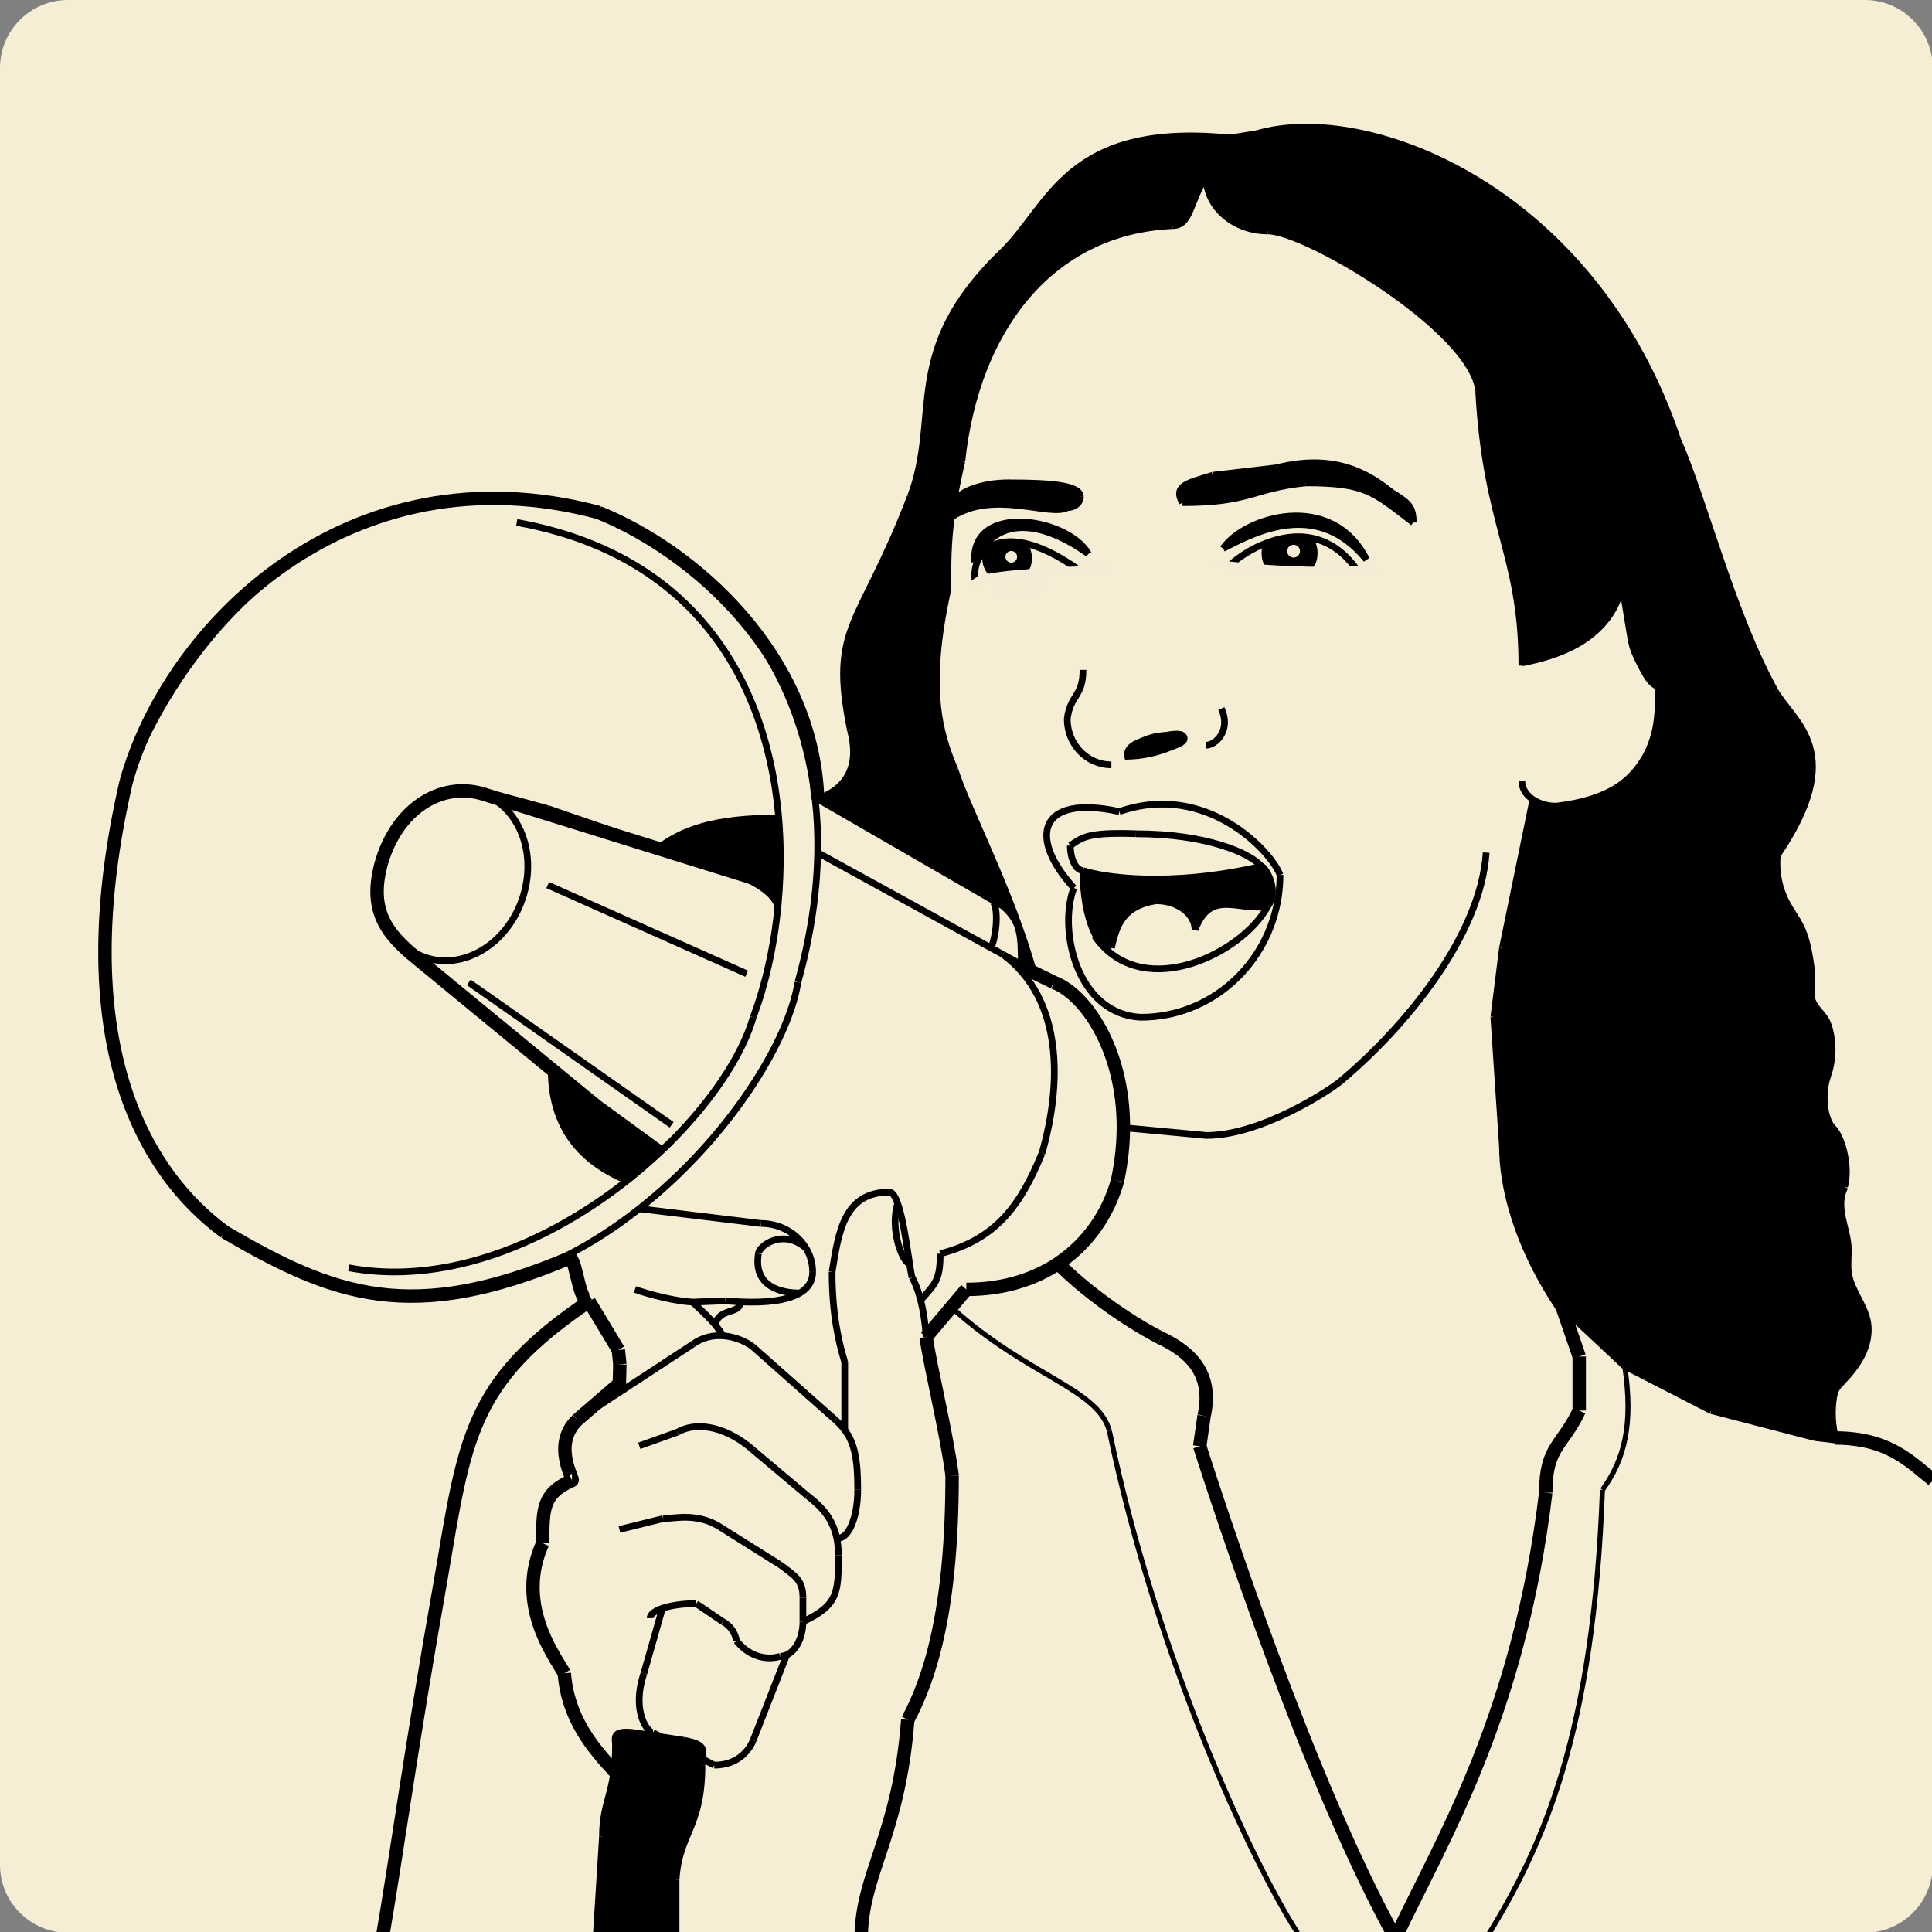 <?xml version="1.0" encoding="utf-8"?>
<!-- Generator: Adobe Illustrator 24.1.2, SVG Export Plug-In . SVG Version: 6.00 Build 0)  -->
<svg version="1.1" id="Layer_1" xmlns="http://www.w3.org/2000/svg" xmlns:xlink="http://www.w3.org/1999/xlink" x="0px" y="0px"
	 viewBox="0 0 288 288" style="enable-background:new 0 0 288 288;" xml:space="preserve">
<rect x="0" y="0" width="288" height="288" fill="#808080" stroke="none"/>
<style type="text/css">
	.st0{fill:#F6EDD5;}
	.st1{fill:none;stroke:#000000;stroke-miterlimit:10;}
	.st2{fill:none;stroke:#000000;stroke-width:2;stroke-miterlimit:10;}
	.st3{fill:none;stroke:#F4ECD6;stroke-miterlimit:10;}
	.st4{fill:none;stroke:#000000;stroke-width:0.75;stroke-miterlimit:10;}
	.st5{fill:#F4ECD6;stroke:#F4ECD6;stroke-width:0.25;stroke-miterlimit:10;}
	.st6{fill:#F4ECD6;}
</style>
<path id="_x34_." class="st0" d="M278.01,288.11H10.1c-5.56,0-10.1-4.55-10.1-10.1V10.1C0,4.55,4.55,0,10.1,0h267.91
	c5.55,0,10.1,4.55,10.1,10.1v267.91C288.11,283.57,283.57,288.11,278.01,288.11z"/>
<path class="st1" d="M113.05,186.9c0-1.06,3.52-3.87,7.04-0.9"/>
<path class="st1" d="M113.05,186.9c-0.78,4.96,3.45,5.85,6.18,5.85"/>
<path class="st1" d="M133.82,179.4c-1.24,3.95,0.79,8.95,1.77,8.95"/>
<path class="st1" d="M182.06,105.62c1.51,3.27-0.87,5.47-2.27,5.47"/>
<path class="st1" d="M159.09,107.18c0,3.78,2.94,6.83,6.58,6.83"/>
<path class="st1" d="M161.44,99.86c0,4.04-1.89,3.66-2.35,7.31"/>
<path class="st2" d="M87.81,193.99c-17.87,12.05-18.51,20.43-22.14,41.72"/>
<path class="st2" d="M65.67,235.7c-4.49,25.33-6.59,41.18-8.68,53.21"/>
<path class="st2" d="M288.11,220.58c-3.17-2.5-6.48-6.22-14.49-6.22"/>
<path class="st2" d="M18.8,116.57C25.22,93.36,52,66.5,89.22,76.39"/>
<path class="st2" d="M121.89,119.13c-0.75-21.37-18.35-36.96-32.67-42.73"/>
<path class="st2" d="M18.8,116.57c-8.81,38.25,2.36,58.02,14.71,67.09"/>
<path class="st2" d="M85,187.49c-23.67,10.03-35.26,5.67-51.5-3.83"/>
<path class="st2" d="M85,187.49c1.05,0.95,1.25,6.5,2.81,6.5"/>
<path class="st2" d="M56.89,128.51c2.37-7.96,8.78-11.93,14.9-10.22"/>
<line class="st2" x1="71.79" y1="118.29" x2="113.4" y2="131.25"/>
<line class="st2" x1="62.18" y1="142.9" x2="88.69" y2="164.71"/>
<path class="st2" d="M56.89,128.51c-1.99,7.03,0.56,10.6,5.3,14.39"/>
<line class="st2" x1="157.08" y1="146.44" x2="152.24" y2="144.06"/>
<g id="XMLID_16_">
	<g>
		<path d="M190.28,69.74c9.5-2.43,14.5,1.62,17.25,3.72c2.34,1.47,3.14,1.98,3.14,4.43c-5.97-4.6-7.17-5.91-16.03-5.91
			c-7.9,0.81-8.22,2.95-18.37,2.95c-1.46-2.6,0.98-2.96,4.51-4.08L190.28,69.74z"/>
		<path d="M195.91,82.46c0,0.96-0.37,1.83-0.98,2.49l-5.43-0.04c-0.58-0.65-0.94-1.51-0.94-2.45c0-0.56,0.13-1.08,0.35-1.55
			l6.19-0.75C195.6,80.79,195.91,81.59,195.91,82.46z"/>
		<path d="M182.33,81.76c3.11-4.65,16.12-8.74,21.38,1.66C196.73,74.87,188.17,78.65,182.33,81.76z"/>
		<path d="M188.03,129.15c0.42,0,1.92,2.21,1.62,4.32c-0.08,0.56-0.28,1.11-0.66,1.61c-4.22,0.89-8.53-2.7-10.85,3.53
			c0-2.39-2.61-4.33-5.83-4.33c-4.85,0.8-5.87,3.52-6.63,7.04c-0.66,0-1.28-0.4-1.83-1.14c-1.16-1.52-2.02-4.43-2.31-7.94
			c-0.06-0.8-0.09-1.62-0.09-2.47C164.07,130.71,174.06,132.37,188.03,129.15z"/>
		<path d="M176.46,109.8c0.49,0.79-1.21,1.28-1.78,1.51c-2.08,0.88-4.32,1.37-6.57,1.43c-0.13-0.5,0.13-1.02,0.5-1.37
			c0.37-0.35,0.85-0.56,1.32-0.76c0.72-0.3,1.43-0.61,2.18-0.77c0.56-0.13,1.14-0.19,1.72-0.24
			C174.37,109.55,176.05,109.14,176.46,109.8z"/>
		<path d="M161.05,74.05c0,0.9-0.88,1.62-1.96,1.62c-2.55,1.43-11.03-2.78-17.29,1.43l0.21-1.43c0-0.03,0-0.06,0-0.08
			c0.03-0.12,0.04-0.23,0.06-0.35c0.48-1.83,4.04-3.27,8.37-3.27C156.31,71.98,161.05,72.28,161.05,74.05z"/>
		<path d="M152.48,85.42c-0.2,0.24-1.91,0.42-4.01,0.43C149.56,85.68,150.92,85.53,152.48,85.42z"/>
		<path d="M152.48,85.42c-1.56,0.11-2.91,0.26-4.01,0.43c-0.05,0-0.11,0-0.16,0c-0.83-0.57-1.38-1.54-1.38-2.63
			c0-0.52,0.13-1.02,0.35-1.46c0-0.03,0.01-0.05,0.03-0.08v-0.01c0.13-0.09,0.28-0.19,0.43-0.26c0.8-0.29,2.58-0.5,4.65-0.5
			c0.6,0.58,0.97,1.4,0.97,2.3c0,0.83-0.31,1.59-0.83,2.15C152.5,85.39,152.49,85.4,152.48,85.42z"/>
		<path d="M232.91,195.76c-7-10.16-8.94-19.18-8.94-24.82l-1.29-19.34l1.29-10.29l4.47-21.78l0.18-0.28
			c0.91,0.58,2.1,0.93,3.41,0.93c7.89-0.97,11.46-3.71,13.7-8.22c0.99-2.27,1.54-4.27,1.54-9.54c-1.11-0.4-1.76-1.52-2.31-2.56
			c-0.61-1.14-1.22-2.29-1.58-3.53c-0.19-0.69-0.31-1.4-0.42-2.1c-0.4-2.37-0.78-4.73-1.17-7.1l-0.09,0.02
			c-0.42,3.59-2.96,6.66-6.04,8.55c-1.48,0.91-3.11,1.59-4.76,2.12c-1.3,0.42-2.65,0.75-4.01,0.98h-0.03
			c-0.08-16.24-5.32-20.21-6.44-40.5c-0.96-9.19-25.78-23.85-31.43-23.85c-5.08,0-9.2-3.61-9.2-8.06c-2.49,3.63-2.23,7.26-4.98,7.26
			c-18.21,0.81-29.33,15.47-31.43,35.13c-0.58,2.53-1,4.63-1.3,6.49c-0.03,0.12-0.05,0.23-0.06,0.35c-0.08,0.52-0.15,1.03-0.21,1.52
			c-0.52,3.87-0.52,6.79-0.52,10.83c-3.22,14.5-1.3,21.28,1.09,26.82c1.68,5.41,8.51,18.47,11.67,30.01l-1.79-0.98
			c0-4.32-0.06-6.41-2.74-8.71l-1.52-0.88l-26.1-15.07c3.85-1.42,6.42-4.36,4.89-10.23c-3.22-15.79,1.45-15.31,8.92-34.84
			c4.61-12.06-1.51-21.89,13.8-36.56c7.09-6.93,9.59-19.33,33.84-16.92l4.03-0.65c16.44-4.83,50.12,8.14,62.7,45.61
			c3.81,8.52,8.11,25.94,14.56,37.5c2.9,4.89,10.71,9.11,0.31,24.45c-0.25,2.42,0.24,4.93,1.39,7.09c0.64,1.2,1.46,2.28,2.07,3.49
			c0.77,1.57,1.14,3.29,1.41,5.01c0.17,1.04,0.31,2.09,0.27,3.14c-0.04,0.99-0.24,2.02,0.09,2.96c0.4,1.11,1.45,1.86,2.02,2.89
			c0.23,0.41,0.38,0.86,0.51,1.3c0.53,1.99,0.54,4.13,0.01,6.13c-0.19,0.72-0.48,1.41-0.61,2.15c-0.4,2.32-0.12,4.97,1.01,6.39
			c1.32,1.11,2.71,5.6,1.85,8.86l0.07,0.04c-0.76,1.31-0.71,2.95-0.42,4.43c0.29,1.49,0.79,2.94,0.89,4.45
			c0.08,1.33-0.15,2.68,0.05,4c0.4,2.59,2.4,4.7,2.85,7.28c0.29,1.66-0.1,3.38-0.84,4.89c-0.75,1.51-1.84,2.82-3,4.03
			c-0.33,0.35-0.66,0.68-0.88,1.09c-0.2,0.39-0.29,0.82-0.36,1.25c-0.31,1.99-0.21,4.05,0.29,5.99l-0.03,0.3l-3.05-0.36l-15.48-4.03
			l-12.87-6.61l-9.29-8.7l0.25,0.72L232.91,195.76z"/>
		<path d="M147.29,81.68c0.06-0.09,0.2-0.19,0.43-0.26C147.57,81.49,147.43,81.58,147.29,81.68z"/>
		<path d="M162.24,82.56c-6.49-4.67-13.71-6.17-16.94,1.25C144.62,74.93,159.09,77.11,162.24,82.56z"/>
		<path d="M142.07,75.25c-0.02,0.12-0.03,0.23-0.06,0.35C142.02,75.47,142.04,75.36,142.07,75.25z"/>
		<path d="M106.69,129.15l-2.15-0.74l-6.22-2.14c3.53-2.54,7.96-4.33,17.7-4.33c0,7.02-0.02,12.75-0.04,13.11
			c0.01,0.01,0,0.02,0,0.02C115.1,132.59,111.54,130.86,106.69,129.15z"/>
		<path d="M101.92,259.42c3.22,0.58,2.96,1.35,2.79,2.78l-6.21-3.3L101.92,259.42z"/>
		<path d="M91.53,263.96c0.13-1.07,0.22-2.31,0.22-3.85c0-1-0.64-2.26,2.79-1.83l3.96,0.61l6.21,3.3c-0.03,0.29-0.07,0.6-0.07,0.93
			c0,9.44-3.43,10.1-3.86,17.09v8.7H88.86l0.96-15.15C89.81,269.45,91.02,267.96,91.53,263.96z"/>
		<path d="M98.32,126.27l6.22,2.14c-1.98-0.66-4.12-1.32-6.34-2.05C98.24,126.33,98.27,126.29,98.32,126.27z"/>
		<path d="M82.16,159.34l16.55,12.07c-0.28,0.26-0.58,0.54-0.9,0.82L82.16,159.34L82.16,159.34z"/>
		<path d="M82.16,159.34l15.65,12.89c-1.14,1.04-2.54,2.26-4.35,3.76C87.79,173.62,82.16,169.14,82.16,159.34z"/>
	</g>
	<g>
		<path class="st1" d="M18.79,116.57c-10.53,39.97,5.16,61.68,16.34,68.12"/>
		<path class="st1" d="M118.94,146.44c-1.38,8.78-10.33,23.26-23.65,33.74c-3.27,2.58-6.78,4.9-10.53,6.84
			c-14.27,7.42-31.67,9.28-49.62-2.33"/>
		<path class="st1" d="M85.19,75.09c-35.02-6.44-57.38,18.05-66.4,41.48"/>
		<path class="st1" d="M118.94,146.44c1.93-6.94,2.84-13.38,2.95-19.34c0.05-2.75-0.08-5.4-0.37-7.94
			c-2.82-25.08-20.86-39.97-36.32-44.07"/>
		<path class="st1" d="M112.28,151.64c-1.51,5.2-5.4,11.31-10.86,17.09c-0.42,0.45-0.86,0.9-1.3,1.34
			C88.15,182.11,69.55,192.26,52,188.99"/>
		<path class="st1" d="M115.97,135.05c2.2-22.35-5.18-51.11-38.94-57.17"/>
		<path class="st1" d="M112.28,151.64c1.73-4.6,3.09-10.33,3.69-16.56"/>
		<path class="st1" d="M82.16,159.34L82.16,159.34c0,9.81,5.63,14.28,11.3,16.66"/>
		<polyline class="st1" points="82.16,159.34 98.71,171.41 98.72,171.41 		"/>
		<path class="st1" d="M100.12,170.07c-0.43,0.42-0.89,0.86-1.41,1.34c-0.28,0.26-0.58,0.54-0.9,0.82
			c-1.14,1.04-2.54,2.26-4.35,3.76"/>
		<line class="st1" x1="147.91" y1="134.32" x2="147.99" y2="134.2"/>
		<path class="st1" d="M98.2,126.35c0.04-0.03,0.08-0.06,0.12-0.08c3.53-2.54,7.96-4.33,17.7-4.33"/>
		<path class="st1" d="M104.54,128.41c-1.98-0.66-4.12-1.32-6.34-2.05"/>
		<path class="st1" d="M115.97,135.07c-0.88-2.48-4.44-4.21-9.28-5.93"/>
		<path class="st1" d="M116.02,121.94c0,7.02-0.02,12.75-0.04,13.11c0.01,0.01,0,0.02,0,0.02"/>
		<path class="st1" d="M65.84,118.24c1.94-0.6,3.99-0.62,5.94,0.05c5.67,1.95,8.39,9,6.07,15.74c-2.31,6.75-8.79,10.64-14.46,8.69
			c-5.24-1.8-7.95-7.96-6.51-14.22c0.12-0.51,0.26-1.03,0.44-1.53c1.23-3.58,3.63-6.35,6.45-7.87c0.64-0.35,1.29-0.63,1.96-0.83"/>
		<path class="st1" d="M63.77,119.1c0.73-0.34,1.36-0.61,1.96-0.83c0.03-0.02,0.07-0.03,0.11-0.03c3-1.09,5.34-0.62,15.81,2.31"/>
		<polyline class="st1" points="81.65,120.54 98.32,126.27 104.54,128.41 106.69,129.15 107.11,129.29 		"/>
		<polyline class="st1" points="58.71,140.04 68.51,148.11 82.16,159.34 97.81,172.23 97.82,172.23 		"/>
		<path class="st1" d="M56.89,128.51c-1.19,3.91-1.03,8.59,1.82,11.53"/>
		<line class="st1" x1="69.88" y1="146.44" x2="100.12" y2="167.67"/>
		<line class="st1" x1="81.65" y1="131.94" x2="111.31" y2="145.15"/>
		<polyline class="st1" points="149.51,135.07 147.99,134.2 121.89,119.12 		"/>
		<path class="st1" d="M152.24,144.06c0-0.09,0-0.19,0-0.28c0-4.32-0.06-6.41-2.74-8.71"/>
		<polyline class="st1" points="149.51,142.28 147.74,141.31 121.88,127.1 		"/>
		<polyline class="st1" points="157.08,146.44 154.03,144.77 152.24,143.78 149.52,142.29 		"/>
		<path class="st2" d="M166.59,175.99c0.59-2.77,0.86-5.41,0.87-7.89c0.03-11.72-5.72-19.93-10.38-21.66"/>
		<path class="st2" d="M166.59,175.99c-1.36,4.86-4.33,9.33-8.86,12.36c-3.59,2.39-8.16,3.86-13.68,3.86"/>
		<line class="st2" x1="144.05" y1="192.21" x2="138.06" y2="199.31"/>
		<path class="st1" d="M149.51,142.28c0.01,0.01,0.01,0.01,0.02,0.02c8.85,6.58,8.85,18.94,5.8,29.62"/>
		<path class="st1" d="M155.32,171.91c-3.08,7.49-6.62,12.78-15.17,14.98"/>
		<path class="st1" d="M147.74,141.31c1.04-2.58,0.99-6.49,0.18-6.99c-0.05-0.03-0.11-0.05-0.18-0.05"/>
		<path class="st1" d="M140.15,186.89c0,3.84-0.65,4.42-2.91,6.93c-0.05,0.06-0.1,0.11-0.15,0.17"/>
		<path class="st2" d="M179.49,211.07c1.61-7.1-3.22-10.05-6.45-11.61"/>
		<line class="st2" x1="179.49" y1="211.07" x2="178.84" y2="215.59"/>
		<path class="st2" d="M173.04,199.47c-5.58-2.9-11.45-7.26-15.31-11.12"/>
		<path class="st2" d="M208.01,288.92c-12.89-23.21-26.27-64.31-29.17-73.33"/>
		<path class="st2" d="M230.42,222.51c-4.03,33.2-15.31,51.42-22.41,66.41"/>
		<path class="st2" d="M235.41,210.27c-2.5,5.32-4.99,5.32-4.99,12.25"/>
		<line class="st2" x1="235.41" y1="210.27" x2="235.41" y2="202.21"/>
		<polyline class="st2" points="235.41,202.21 233.16,195.68 232.91,194.96 		"/>
		<path class="st1" d="M87.81,193.99c-18.25,11.28-16.96,20.47-20.34,31.59"/>
		<line class="st1" x1="67.47" y1="225.58" x2="61.18" y2="261.04"/>
		<line class="st1" x1="61.18" y1="261.04" x2="56.99" y2="288.92"/>
		<line class="st1" x1="98.74" y1="239.76" x2="95.99" y2="249.43"/>
		<path class="st1" d="M95.99,249.43c-1.93,5.81,0.61,8.86,1.37,8.86"/>
		<line class="st1" x1="117.27" y1="246.69" x2="112.28" y2="259.42"/>
		<path class="st1" d="M112.28,259.42c-0.78,1.86-2.6,3.71-5.81,3.71"/>
		<polyline class="st1" points="97.36,258.29 98.5,258.9 104.71,262.2 106.47,263.13 		"/>
		<path class="st2" d="M135.32,256.36c-1.29,17.25-6.94,23.04-6.94,32.56"/>
		<path class="st2" d="M141.93,219.94c0,20.13-3.31,30.3-6.61,36.43"/>
		<path class="st2" d="M141.93,219.94c-0.88-6.61-3.31-16.44-3.87-20.63"/>
		<path class="st1" d="M132.58,177.71c-6.77,0-7.58,5.95-8.54,11.9"/>
		<path class="st1" d="M138.06,199.31c-0.13-2.12-0.44-3.98-0.82-5.49c-0.38-1.5-0.83-2.65-1.28-3.38"/>
		<path class="st1" d="M135.96,190.44c-0.52-2.02-1.51-12.73-3.38-12.73"/>
		<path class="st1" d="M121.14,189.61c0-4-3.46-7.23-7.73-7.23"/>
		<path class="st1" d="M121.14,189.61c0,2.68-2.59,4.82-10.8,4.46c-0.71-0.04-1.46-0.09-2.26-0.16"/>
		<line class="st1" x1="113.41" y1="182.38" x2="95.29" y2="180.18"/>
		<path class="st1" d="M124.04,189.61c0,6.19,0.94,10.35,1.89,13.46"/>
		<line class="st1" x1="85" y1="187.49" x2="85.52" y2="190.44"/>
		<line class="st1" x1="85.52" y1="190.44" x2="87.81" y2="193.99"/>
		<line class="st2" x1="87.81" y1="193.99" x2="92.18" y2="201.24"/>
		<line class="st2" x1="92.18" y1="201.24" x2="92.4" y2="203.39"/>
		<line class="st2" x1="92.4" y1="203.39" x2="92.29" y2="207.58"/>
		<polyline class="st1" points="103.23,200.41 92.29,207.58 86.06,211.66 		"/>
		<path class="st2" d="M86.06,211.66c-3.9,3.76-0.36,9.02-0.8,9.02"/>
		<path class="st2" d="M80.9,230.04c0-5.17,0-7.42,4.36-9.35"/>
		<path class="st2" d="M80.9,230.04c-4.08,9.02,1.58,16.55,3.22,19.39"/>
		<path class="st2" d="M84.12,249.43c0.53,6.78,4.23,11.08,7.41,14.54c0.07,0.08,0.14,0.16,0.22,0.24"/>
		<path class="st1" d="M112.28,200.81c-0.76-0.63-2.49-1.55-4.53-1.68c-1.44-0.1-3.03,0.2-4.52,1.28"/>
		<line class="st1" x1="124.52" y1="211.66" x2="112.28" y2="200.81"/>
		<line class="st1" x1="112.28" y1="216.17" x2="120.33" y2="222.94"/>
		<path class="st1" d="M127.86,222.08c0-4.35-0.41-6.88-1.94-8.92c-0.39-0.52-0.85-1.02-1.4-1.5"/>
		<path class="st1" d="M124.98,231.86c0-0.93-0.08-1.75-0.23-2.5c-0.65-3.23-2.53-4.94-4.42-6.42"/>
		<path class="st1" d="M127.86,222.08c0,3.98-1.29,7.2-2.88,7.2"/>
		<path class="st1" d="M124.98,231.86c0,5.46,0,7.42-5.29,9.88"/>
		<line class="st1" x1="95.29" y1="215.53" x2="100.99" y2="213.49"/>
		<path class="st1" d="M112.28,216.17c-3.55-3.16-8.06-4.51-11.29-2.68"/>
		<line class="st1" x1="107.75" y1="227.89" x2="116.3" y2="233.26"/>
		<line class="st1" x1="119.69" y1="238.15" x2="119.69" y2="241.74"/>
		<line class="st1" x1="92.34" y1="227.99" x2="98.85" y2="226.38"/>
		<path class="st1" d="M119.69,238.15c0-2.7-1.29-3.28-3.38-4.89"/>
		<path class="st1" d="M107.75,227.89c-3.64-2.53-7.19-1.51-8.9-1.51"/>
		<path class="st1" d="M119.69,241.74c0,2.34-1.02,4.32-2.42,4.95c-0.31,0.13-0.63,0.21-0.97,0.21"/>
		<path class="st1" d="M109.8,244.6c1.83,2.31,4.4,2.95,6.5,2.31"/>
		<path class="st1" d="M109.8,244.6c-0.23-1.29-1.03-2.35-2.05-2.85"/>
		<line class="st1" x1="107.75" y1="241.74" x2="103.79" y2="239.06"/>
		<path class="st1" d="M96.91,241.21c0-0.56,0.69-1.07,1.83-1.46c1.25-0.43,3.05-0.7,5.05-0.7"/>
		<path class="st1" d="M125.92,203.07c0,4.75,0,6.55,0,8.59"/>
		<path class="st1" d="M107.75,199.11c-0.33-0.57-0.71-1.1-1.12-1.6c-0.98-1.2-2.18-2.24-3.4-3.41"/>
		<line class="st1" x1="125.92" y1="211.66" x2="125.92" y2="213.16"/>
		<line class="st1" x1="103.23" y1="194.11" x2="108.09" y2="193.91"/>
		<path class="st1" d="M94.65,192.21c2.15,0.78,6.15,1.78,8.59,1.89"/>
		<polyline class="st1" points="94.54,258.29 98.5,258.9 101.92,259.42 		"/>
		<path class="st1" d="M91.75,260.12c0-1-0.64-2.26,2.79-1.83"/>
		<path class="st1" d="M104.64,263.13c0-0.34,0.03-0.65,0.07-0.93c0.17-1.43,0.42-2.2-2.79-2.78"/>
		<path class="st1" d="M91.75,260.12c0,1.53-0.08,2.78-0.22,3.85c-0.51,4-1.72,5.49-1.72,9.81"/>
		<line class="st1" x1="89.81" y1="273.77" x2="88.86" y2="288.92"/>
		<line class="st1" x1="100.78" y1="288.92" x2="100.78" y2="280.22"/>
		<path class="st1" d="M104.64,263.13c0,9.44-3.43,10.1-3.86,17.09"/>
		<line class="st1" x1="88.86" y1="288.92" x2="100.78" y2="288.92"/>
		<line class="st1" x1="232.91" y1="194.96" x2="242.2" y2="203.66"/>
		<line class="st1" x1="242.2" y1="203.66" x2="255.07" y2="210.27"/>
		<line class="st1" x1="255.07" y1="210.27" x2="270.55" y2="214.3"/>
		<polyline class="st1" points="270.55,214.3 273.59,214.66 281.34,215.59 		"/>
		<path class="st1" d="M288.11,220.58c-2.74-1.46-3.38-3.48-6.77-5"/>
		<path class="st1" d="M232.91,195.76c-7-10.16-8.94-19.18-8.94-24.82"/>
		<line class="st1" x1="223.97" y1="170.94" x2="222.68" y2="151.6"/>
		<line class="st1" x1="228.44" y1="119.53" x2="223.97" y2="141.31"/>
		<line class="st1" x1="223.97" y1="141.31" x2="222.68" y2="151.6"/>
		<path class="st1" d="M226.86,116.46c0,1.11,0.68,2.11,1.75,2.79c0.91,0.58,2.1,0.93,3.41,0.93"/>
		<path class="st1" d="M245.73,111.95c-2.25,4.51-5.81,7.26-13.7,8.22"/>
		<path class="st1" d="M188.99,34.43c5.65,0,30.47,14.66,31.43,23.85"/>
		<path class="st1" d="M220.42,58.29c1.12,20.29,6.35,24.27,6.44,40.5c0.01,0.14,0.01,0.29,0.01,0.43"/>
		<path class="st1" d="M143.38,68.76c2.1-19.66,13.21-34.32,31.43-35.13"/>
		<path class="st1" d="M143.38,68.76c-0.58,2.53-1,4.63-1.3,6.49c-0.02,0.12-0.03,0.23-0.06,0.35c-0.08,0.52-0.15,1.03-0.21,1.52
			c-0.52,3.87-0.52,6.79-0.52,10.83"/>
		<path class="st1" d="M141.28,87.94c-3.22,14.5-1.3,21.28,1.09,26.82"/>
		<path class="st1" d="M154.03,144.77c-3.16-11.54-9.98-24.59-11.67-30.01"/>
		<polyline class="st1" points="166.86,168.04 167.46,168.1 179.81,169.26 		"/>
		<path class="st1" d="M199.79,161.22c-1.45,1.19-11.67,8.04-19.98,8.04"/>
		<path class="st1" d="M221.54,127.1c-0.81,12.31-11.92,25.89-21.76,34.12"/>
		<path class="st1" d="M110.34,194.11c0,1.89-3.23,0.77-3.71,3.41"/>
		<path class="st1" d="M149.51,37.49c-15.31,14.67-9.19,24.5-13.8,36.56"/>
		<path class="st1" d="M135.7,74.05c-7.47,19.53-12.15,19.05-8.92,34.84"/>
		<path class="st1" d="M126.78,108.89c1.53,5.87-1.04,8.81-4.89,10.23"/>
		<path class="st1" d="M183.35,20.57c-24.26-2.42-26.76,9.99-33.84,16.92"/>
		<path class="st1" d="M187.38,19.92c16.44-4.83,50.12,8.14,62.7,45.61"/>
		<line class="st1" x1="183.35" y1="20.57" x2="187.38" y2="19.92"/>
		<path class="st1" d="M179.79,26.37c-2.49,3.63-2.23,7.26-4.98,7.26"/>
		<path class="st1" d="M179.79,26.37c0,4.45,4.12,8.06,9.2,8.06"/>
		<path class="st1" d="M210.67,77.89c-5.97-4.6-7.17-5.91-16.03-5.91"/>
		<path class="st1" d="M194.64,71.98c-7.9,0.81-8.22,2.95-18.37,2.95"/>
		<path class="st1" d="M180.77,70.85c-3.53,1.12-5.97,1.48-4.51,4.08"/>
		<path class="st1" d="M207.53,73.46c-2.74-2.1-7.74-6.15-17.25-3.72"/>
		<line class="st1" x1="180.77" y1="70.85" x2="190.28" y2="69.74"/>
		<path class="st1" d="M210.67,77.89c0-2.45-0.8-2.95-3.14-4.43"/>
		<path class="st1" d="M161.05,74.05c0,0.9-0.88,1.62-1.96,1.62"/>
		<path class="st1" d="M159.09,75.67c-2.55,1.43-11.03-2.78-17.29,1.43"/>
		<path class="st1" d="M161.05,74.05c0-1.77-4.74-2.07-10.61-2.07"/>
		<path class="st1" d="M142.01,75.67c0-0.03,0-0.06,0-0.08c0.01-0.12,0.03-0.23,0.06-0.35c0.48-1.83,4.04-3.27,8.37-3.27"/>
		<line class="st1" x1="141.8" y1="77.11" x2="142.01" y2="75.67"/>
		<path class="st1" d="M264.64,127.96c0.11-0.16,0.22-0.31,0.31-0.47c10.39-15.34,2.59-19.56-0.31-24.45"/>
		<path class="st1" d="M264.64,103.04c-6.45-11.56-10.75-28.99-14.56-37.5"/>
		<path class="st1" d="M274.97,176.9c0.86-3.27-0.53-7.75-1.85-8.86"/>
		<path class="st1" d="M275.04,176.94c-0.76,1.31-0.71,2.95-0.42,4.43c0.29,1.49,0.79,2.94,0.89,4.45c0.08,1.33-0.15,2.68,0.05,4
			c0.4,2.59,2.4,4.7,2.85,7.28c0.29,1.66-0.1,3.38-0.84,4.89c-0.75,1.51-1.84,2.82-3,4.03c-0.33,0.35-0.66,0.68-0.88,1.09
			c-0.2,0.39-0.29,0.82-0.36,1.25c-0.31,1.99-0.21,4.05,0.29,5.99"/>
		<path class="st1" d="M264.96,127.44c0,0.02,0,0.03-0.01,0.05c-0.25,2.42,0.24,4.93,1.39,7.09c0.64,1.2,1.46,2.28,2.07,3.49
			c0.77,1.57,1.14,3.29,1.41,5.01c0.17,1.04,0.31,2.09,0.27,3.14c-0.04,0.99-0.24,2.02,0.09,2.96c0.4,1.11,1.45,1.86,2.02,2.89
			c0.23,0.41,0.38,0.86,0.51,1.3c0.53,1.99,0.54,4.13,0.01,6.13c-0.19,0.72-0.48,1.41-0.61,2.15c-0.4,2.32-0.12,4.97,1.01,6.39"/>
		<path class="st1" d="M226.88,98.79c1.36-0.24,2.7-0.56,4.01-0.98c1.66-0.53,3.28-1.21,4.76-2.12c3.08-1.89,5.62-4.97,6.04-8.55"/>
		<path class="st1" d="M241.75,86.9c0.01,0.07,0.03,0.14,0.03,0.21c0.39,2.37,0.77,4.74,1.17,7.1c0.11,0.71,0.23,1.41,0.42,2.1
			c0.36,1.24,0.97,2.39,1.58,3.53c0.55,1.04,1.2,2.16,2.31,2.56"/>
		<path class="st1" d="M247.27,102.41c0,5.28-0.55,7.27-1.54,9.54"/>
		<path class="st1" d="M183.3,84.28c1.22-1.12,3.23-2.51,5.61-3.38c4.13-1.55,9.34-1.57,13.31,3.97"/>
		<path class="st1" d="M189.5,84.91c-0.58-0.65-0.94-1.51-0.94-2.45c0-0.56,0.13-1.08,0.35-1.55"/>
		<path class="st1" d="M195.1,80.16c0.51,0.63,0.81,1.43,0.81,2.3c0,0.96-0.37,1.83-0.98,2.49"/>
		<line class="st1" x1="188.9" y1="80.91" x2="195.1" y2="80.16"/>
		<line class="st1" x1="189.5" y1="84.91" x2="194.93" y2="84.95"/>
		<path class="st1" d="M147.29,81.68c0.13-0.09,0.28-0.19,0.43-0.26c1.15-0.63,2.7-0.87,4.65-0.51c2.34,0.43,5.24,1.72,8.69,4.22"/>
		<path class="st1" d="M145.39,86.9c-0.35-2.13,0.3-4.11,1.9-5.22"/>
		<path class="st1" d="M148.3,85.85c-0.83-0.57-1.38-1.54-1.38-2.63c0-0.52,0.13-1.02,0.35-1.46"/>
		<path class="st1" d="M152.37,80.92c0.6,0.58,0.97,1.4,0.97,2.3c0,0.83-0.31,1.59-0.83,2.15"/>
		<path class="st1" d="M147.27,81.76c0-0.03,0.01-0.05,0.03-0.08v-0.01c0.06-0.09,0.2-0.19,0.43-0.26c0.8-0.29,2.58-0.5,4.65-0.5"/>
		<path class="st1" d="M152.5,85.37c0,0.02-0.01,0.03-0.03,0.05c-0.2,0.24-1.91,0.42-4.01,0.43c-0.05,0-0.11,0-0.16,0"/>
		<path class="st1" d="M145.3,83.81c3.23-7.42,10.45-5.92,16.94-1.25"/>
		<path class="st1" d="M162.24,82.56c-3.15-5.45-17.62-7.63-16.94,1.25"/>
		<path class="st1" d="M182.33,81.76c5.84-3.11,14.4-6.89,21.38,1.66"/>
		<path class="st1" d="M182.33,81.76c3.11-4.65,16.12-8.74,21.38,1.66"/>
		<path class="st1" d="M173.81,109.6c-0.57,0.06-1.15,0.11-1.72,0.24c-0.75,0.17-1.46,0.47-2.18,0.77c-0.47,0.2-0.95,0.4-1.32,0.76
			c-0.37,0.35-0.62,0.88-0.5,1.37c2.26-0.06,4.49-0.55,6.57-1.43c0.57-0.24,2.27-0.72,1.78-1.51
			C176.05,109.14,174.37,109.55,173.81,109.6z"/>
		<path class="st1" d="M190.81,130.42c-1.31-3.52-11.01-13.95-23.95-9.44"/>
		<path class="st1" d="M166.86,120.98c-12.25-2.66-13.53,4.01-6.78,11.39"/>
		<path class="st1" d="M170.08,151.64c-9.57-0.46-12.36-13.04-10.01-19.27"/>
		<path class="st1" d="M190.81,130.42c0,1.07-0.08,2.13-0.23,3.16c-1.49,10.23-10.1,18.06-20.5,18.06"/>
		<line class="st1" x1="163.73" y1="140.26" x2="163.84" y2="140.17"/>
		<path class="st1" d="M172.31,134.27c-4.85,0.8-5.87,3.52-6.63,7.04"/>
		<path class="st1" d="M188.99,135.07c-4.22,0.89-8.53-2.7-10.85,3.53"/>
		<path class="st1" d="M178.14,138.6c0-2.39-2.61-4.33-5.83-4.33"/>
		<path class="st1" d="M161.44,129.77c2.63,0.94,12.62,2.6,26.59-0.62"/>
		<path class="st1" d="M188.99,135.07c0.39-0.5,0.59-1.05,0.66-1.61c0.29-2.1-1.2-4.32-1.62-4.32"/>
		<path class="st1" d="M161.44,129.77c0,0.84,0.03,1.67,0.09,2.47c0.29,3.51,1.14,6.42,2.31,7.94c0.56,0.73,1.18,1.14,1.83,1.14"/>
		<path class="st1" d="M188.99,135.07c-3.77,7.03-18.17,14.08-25.26,5.19c-0.18-0.22-0.35-0.45-0.52-0.7"/>
		<path class="st1" d="M169.33,124.28c-7.06-0.22-7.89,0.46-9.78,1.77"/>
		<path class="st1" d="M188.03,129.15c-1.73-2.05-8.37-4.86-18.7-4.86"/>
		<path class="st1" d="M159.55,126.05c0,2.05,0.85,3.72,1.89,3.72"/>
		<path class="st3" d="M145.39,86.9c0-0.4,1.14-0.76,3.07-1.05c1.1-0.17,2.46-0.32,4.01-0.43c2.46-0.19,5.4-0.29,8.58-0.29"/>
		<path class="st3" d="M183.3,84.28c1.49,0.24,3.65,0.48,6.2,0.64c3.7,0.24,8.22,0.31,12.71-0.05"/>
	</g>
</g>
<path class="st3" d="M181.16,83.81c0,0.33,13.47,1.81,24.05,0.9"/>
<path class="st3" d="M144.72,87.13c1.51-1.11,9.13-2.25,20.41-2.25"/>
<path class="st3" d="M149.22,86.98c-0.21,0.41-0.22,0.95,0.09,1.29c0.19,0.2,0.46,0.31,0.73,0.38c1.02,0.29,6.75-0.25,4.86-2.46
	C153.94,85.08,149.85,85.79,149.22,86.98z"/>
<path class="st4" d="M165.38,213.33c7.01,33.81,21.35,64.47,28.04,74.78"/>
<path class="st4" d="M165.38,213.33c-1.69-6.37-12.05-8.06-23.57-18.45"/>
<path class="st4" d="M238.87,222.09c-1.32,36.12-8.66,52.89-17.33,66.83"/>
<path class="st4" d="M242.2,203.66c1.27,8.62,0,13.81-3.32,18.43"/>
<line class="st2" x1="86.06" y1="211.66" x2="92.34" y2="206.24"/>
<circle class="st5" cx="192.83" cy="82.16" r="0.83"/>
<circle class="st6" cx="150.75" cy="83" r="0.87"/>
</svg>
